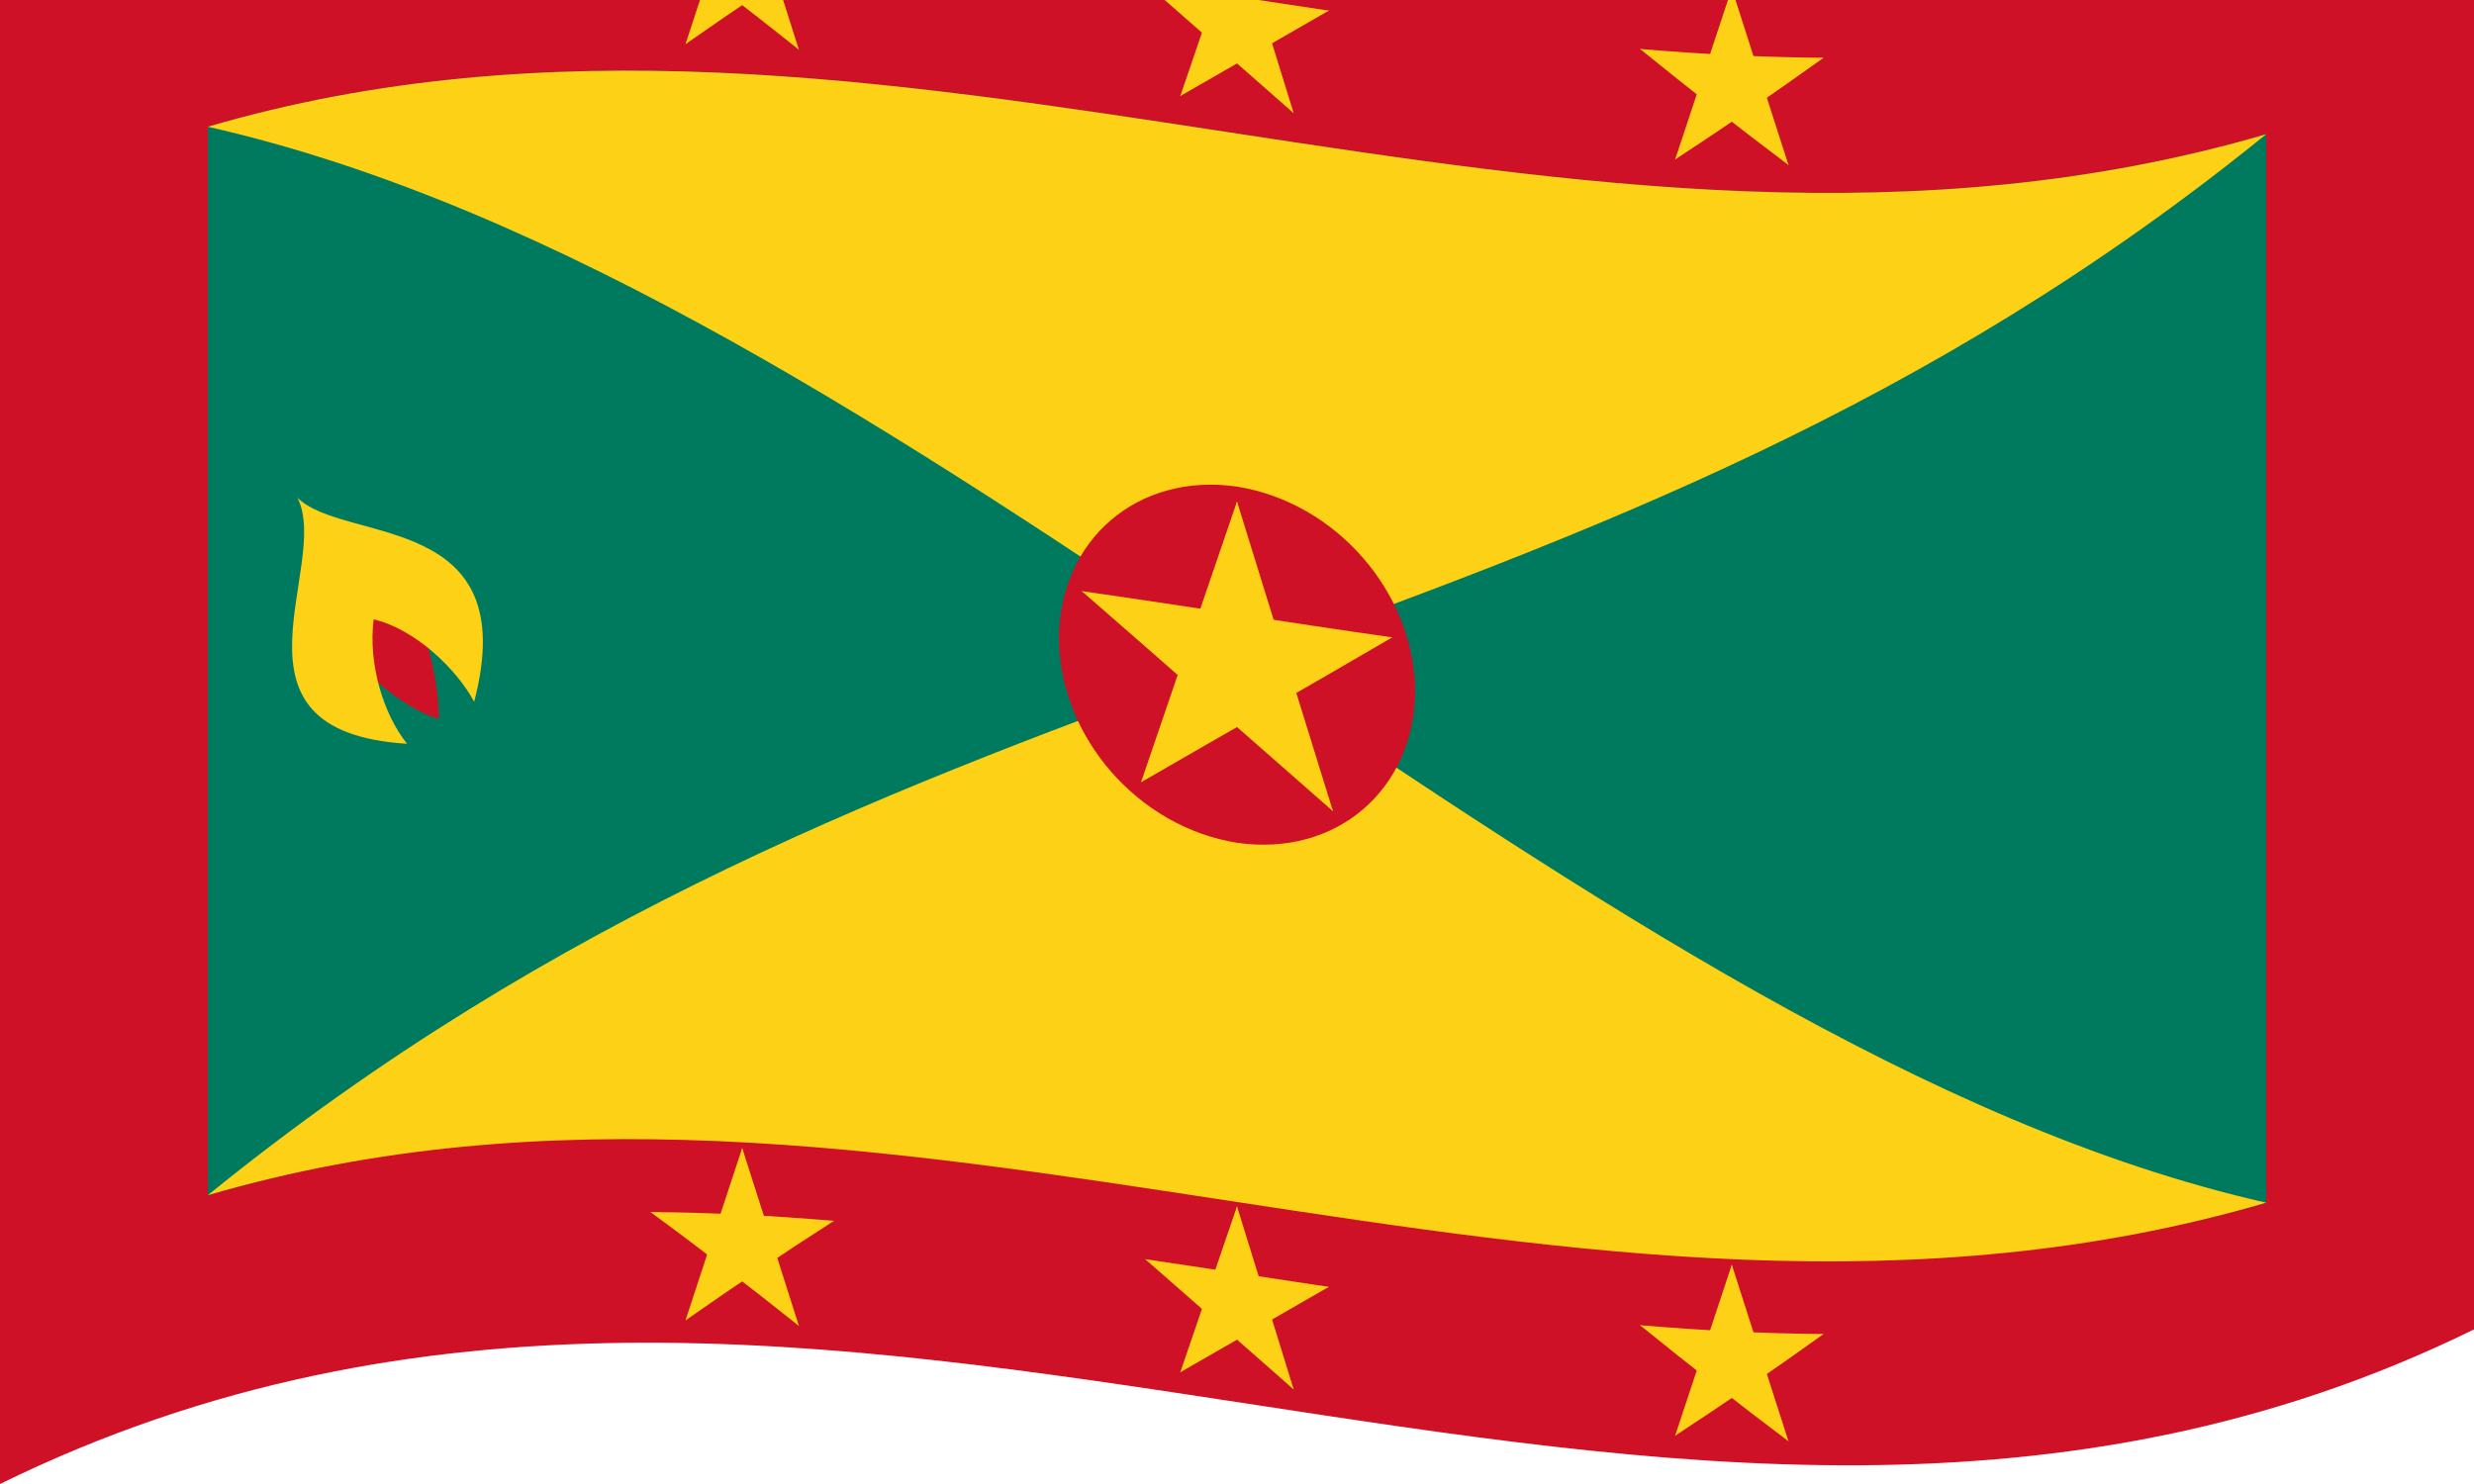 <svg xmlns="http://www.w3.org/2000/svg" version="1.0" width="600" height="360" viewBox="0 0 500 300">
  <defs/>
  <path fill="#ce1126" d="M0,0 C165.49,-81.24 330.6,51.9 500,-31.25 C500,67.75 500,166.75 500,268.75 C334.51,349.99 169.4,216.85 0,300 C0,201 0,102 0,0"/>
  <path fill="#007a5e" d="M42,25.62 C179.48,-14.63 316.79,68.46 458,27.13 C458,98.41 458,169.69 458,243.13 C320.52,283.38 183.21,200.29 42,241.62 C42,170.34 42,99.06 42,25.62"/>
  <path fill="#fcd116" d="M42,25.62 C179.48,-14.63 316.79,68.46 458,27.13 C320.37,138.9 183.01,127.11 42,241.62 C179.48,201.37 316.79,284.46 458,243.13 C320.87,212.09 183.63,57.68 42,25.62"/>
  <path fill="#ce1126" d="M286,139.7 C285.86,159.72 270,173.28 250,170.37 C230.02,167.19 214.14,149.01 214,129.05 C214.14,109.03 230,95.47 250,98.37 C269.98,101.56 285.86,119.74 286,139.7"/>
  <path fill="#fcd116" d="M250,101.38 C246.63,111.22 243.27,121.06 239.8,131.21 C244.98,133.68 250.16,136.15 255.5,138.7"/>
  <path fill="#fcd116" d="M250,101.38 C253.37,112.24 256.73,123.11 260.2,134.31 C255.02,135.21 249.84,136.1 244.5,137.02"/>
  <path fill="#fcd116" d="M281.38,128.85 C270.5,127.3 259.61,125.64 248.38,123.93 C248.38,129.38 248.38,134.82 248.38,140.43"/>
  <path fill="#fcd116" d="M281.38,128.85 C272.57,134 263.76,139.07 254.69,144.29 C251.49,139.4 248.29,134.5 244.99,129.46"/>
  <path fill="#fcd116" d="M269.4,164 C266.03,153.15 262.67,142.28 259.2,131.09 C254.02,131.98 248.84,132.88 243.51,133.8"/>
  <path fill="#fcd116" d="M269.4,164 C260.59,156.29 251.78,148.54 242.7,140.57 C245.9,136.65 249.1,132.73 252.4,128.69"/>
  <path fill="#fcd116" d="M230.6,158.14 C239.41,153.05 248.22,148 257.3,142.79 C254.1,137.9 250.9,133 247.6,127.96"/>
  <path fill="#fcd116" d="M230.6,158.14 C233.97,148.29 237.33,138.43 240.8,128.29 C245.98,130.76 251.16,133.23 256.49,135.77"/>
  <path fill="#fcd116" d="M218.62,119.5 C227.42,127.16 236.24,134.88 245.31,142.86 C248.51,138.94 251.71,135.03 255.01,130.99"/>
  <path fill="#fcd116" d="M218.62,119.5 C229.5,121.05 240.39,122.71 251.62,124.42 C251.62,129.87 251.62,135.31 251.62,140.92"/>
  <path fill="#fcd116" d="M150,-25.92 C148.01,-19.9 146.02,-13.87 143.97,-7.63 C147.03,-6.53 150.09,-5.39 153.25,-4.19"/>
  <path fill="#fcd116" d="M150,-25.92 C151.99,-19.7 153.98,-13.47 156.03,-7.04 C152.97,-6.23 149.91,-5.4 146.75,-4.51"/>
  <path fill="#fcd116" d="M168.55,-11.2 C162.11,-11.74 155.68,-12.18 149.05,-12.49 C149.05,-9.28 149.05,-6.06 149.05,-2.74"/>
  <path fill="#fcd116" d="M168.55,-11.2 C163.34,-7.86 158.13,-4.44 152.77,-0.84 C150.88,-3.55 148.99,-6.24 147.04,-9.01"/>
  <path fill="#fcd116" d="M161.46,10.05 C159.47,3.79 157.48,-2.47 155.44,-8.89 C152.38,-8.08 149.32,-7.25 146.16,-6.35"/>
  <path fill="#fcd116" d="M161.46,10.05 C156.26,5.9 151.05,1.81 145.69,-2.3 C147.58,-4.83 149.47,-7.34 151.42,-9.92"/>
  <path fill="#fcd116" d="M138.54,8.93 C143.75,5.28 148.95,1.71 154.31,-1.88 C152.42,-4.59 150.53,-7.29 148.58,-10.06"/>
  <path fill="#fcd116" d="M138.54,8.93 C140.53,2.86 142.52,-3.2 144.56,-9.43 C147.62,-8.32 150.68,-7.18 153.84,-5.98"/>
  <path fill="#fcd116" d="M131.45,-12.98 C136.66,-9.16 141.87,-5.24 147.23,-1.11 C149.12,-3.63 151.01,-6.14 152.96,-8.72"/>
  <path fill="#fcd116" d="M131.45,-12.98 C137.89,-12.93 144.32,-12.74 150.95,-12.4 C150.95,-9.18 150.95,-5.96 150.95,-2.65"/>
  <path fill="#fcd116" d="M250,-14.12 C248.01,-8.31 246.02,-2.49 243.97,3.5 C247.03,4.96 250.09,6.42 253.25,7.93"/>
  <path fill="#fcd116" d="M250,-14.12 C251.99,-7.7 253.98,-1.28 256.03,5.34 C252.97,5.87 249.91,6.4 246.75,6.94"/>
  <path fill="#fcd116" d="M268.55,2.15 C262.11,1.19 255.68,0.21 249.05,-0.8 C249.05,2.42 249.05,5.64 249.05,8.95"/>
  <path fill="#fcd116" d="M268.55,2.15 C263.34,5.16 258.13,8.15 252.77,11.23 C250.88,8.34 248.99,5.45 247.04,2.47"/>
  <path fill="#fcd116" d="M261.46,22.89 C259.47,16.47 257.48,10.05 255.44,3.43 C252.38,3.96 249.32,4.49 246.16,5.03"/>
  <path fill="#fcd116" d="M261.46,22.89 C256.26,18.32 251.05,13.75 245.69,9.03 C247.58,6.72 249.47,4.4 251.42,2.02"/>
  <path fill="#fcd116" d="M238.54,19.41 C243.74,16.41 248.95,13.43 254.31,10.35 C252.42,7.46 250.53,4.56 248.58,1.59"/>
  <path fill="#fcd116" d="M238.54,19.41 C240.53,13.59 242.52,7.77 244.56,1.78 C247.62,3.24 250.68,4.7 253.84,6.2"/>
  <path fill="#fcd116" d="M231.45,-3.45 C236.66,1.1 241.87,5.68 247.23,10.39 C249.12,8.07 251.01,5.76 252.96,3.37"/>
  <path fill="#fcd116" d="M231.45,-3.45 C237.89,-2.5 244.32,-1.52 250.95,-0.51 C250.95,2.71 250.95,5.93 250.95,9.24"/>
  <path fill="#fcd116" d="M350,-2.33 C348.01,3.69 346.02,9.7 343.97,15.88 C347.03,17.07 350.09,18.22 353.25,19.38"/>
  <path fill="#fcd116" d="M350,-2.33 C351.99,3.89 353.98,10.1 356.03,16.48 C352.97,17.36 349.91,18.21 346.75,19.06"/>
  <path fill="#fcd116" d="M368.55,11.68 C362.11,11.63 355.68,11.43 349.05,11.1 C349.05,14.32 349.05,17.53 349.05,20.85"/>
  <path fill="#fcd116" d="M368.55,11.68 C363.34,15.42 358.13,19.07 352.77,22.74 C350.88,20.05 348.99,17.35 347.04,14.57"/>
  <path fill="#fcd116" d="M361.46,33.37 C359.47,27.2 357.48,21.02 355.44,14.64 C352.38,15.52 349.32,16.36 346.16,17.21"/>
  <path fill="#fcd116" d="M361.46,33.37 C356.26,29.46 351.05,25.46 345.69,21.25 C347.58,18.76 349.47,16.26 351.42,13.67"/>
  <path fill="#fcd116" d="M338.54,32.25 C343.74,28.84 348.95,25.36 354.31,21.68 C352.42,19 350.53,16.31 348.58,13.53"/>
  <path fill="#fcd116" d="M338.54,32.25 C340.53,26.28 342.52,20.29 344.56,14.1 C347.62,15.28 350.68,16.43 353.84,17.59"/>
  <path fill="#fcd116" d="M331.45,9.9 C336.66,14.12 341.87,18.27 347.23,22.46 C349.12,19.96 351.01,17.45 352.96,14.86"/>
  <path fill="#fcd116" d="M331.45,9.9 C337.89,10.44 344.32,10.88 350.95,11.19 C350.95,14.41 350.95,17.63 350.95,20.94"/>
  <path fill="#fcd116" d="M150,232.08 C148.01,238.1 146.02,244.13 143.97,250.37 C147.03,251.47 150.09,252.61 153.25,253.81"/>
  <path fill="#fcd116" d="M150,232.08 C151.99,238.3 153.98,244.53 156.03,250.96 C152.97,251.77 149.91,252.6 146.75,253.49"/>
  <path fill="#fcd116" d="M168.55,246.8 C162.11,246.26 155.68,245.82 149.05,245.51 C149.05,248.72 149.05,251.94 149.05,255.26"/>
  <path fill="#fcd116" d="M168.55,246.8 C163.34,250.14 158.13,253.56 152.77,257.16 C150.88,254.45 148.99,251.76 147.04,248.99"/>
  <path fill="#fcd116" d="M161.46,268.05 C159.47,261.79 157.48,255.53 155.44,249.11 C152.38,249.92 149.32,250.75 146.16,251.65"/>
  <path fill="#fcd116" d="M161.46,268.05 C156.26,263.9 151.05,259.81 145.69,255.7 C147.58,253.17 149.47,250.66 151.42,248.08"/>
  <path fill="#fcd116" d="M138.54,266.93 C143.75,263.28 148.95,259.71 154.31,256.12 C152.42,253.41 150.53,250.71 148.58,247.94"/>
  <path fill="#fcd116" d="M138.54,266.93 C140.53,260.86 142.52,254.8 144.56,248.57 C147.62,249.68 150.68,250.82 153.84,252.02"/>
  <path fill="#fcd116" d="M131.45,245.02 C136.66,248.84 141.87,252.76 147.23,256.89 C149.12,254.37 151.01,251.86 152.96,249.28"/>
  <path fill="#fcd116" d="M131.45,245.02 C137.89,245.07 144.32,245.26 150.95,245.6 C150.95,248.82 150.95,252.04 150.95,255.35"/>
  <path fill="#fcd116" d="M250,243.88 C248.01,249.69 246.02,255.51 243.97,261.5 C247.03,262.96 250.09,264.42 253.25,265.93"/>
  <path fill="#fcd116" d="M250,243.88 C251.99,250.3 253.98,256.72 256.03,263.34 C252.97,263.87 249.91,264.4 246.75,264.94"/>
  <path fill="#fcd116" d="M268.55,260.15 C262.11,259.19 255.68,258.21 249.05,257.2 C249.05,260.42 249.05,263.64 249.05,266.95"/>
  <path fill="#fcd116" d="M268.55,260.15 C263.34,263.16 258.13,266.15 252.77,269.23 C250.88,266.34 248.99,263.45 247.04,260.47"/>
  <path fill="#fcd116" d="M261.46,280.89 C259.47,274.47 257.48,268.05 255.44,261.43 C252.38,261.96 249.32,262.49 246.16,263.03"/>
  <path fill="#fcd116" d="M261.46,280.89 C256.26,276.32 251.05,271.75 245.69,267.03 C247.58,264.72 249.47,262.4 251.42,260.02"/>
  <path fill="#fcd116" d="M238.54,277.41 C243.74,274.41 248.95,271.43 254.31,268.35 C252.42,265.46 250.53,262.56 248.58,259.59"/>
  <path fill="#fcd116" d="M238.54,277.41 C240.53,271.59 242.52,265.77 244.56,259.78 C247.62,261.24 250.68,262.7 253.84,264.2"/>
  <path fill="#fcd116" d="M231.45,254.55 C236.66,259.1 241.87,263.68 247.23,268.39 C249.12,266.07 251.01,263.76 252.96,261.37"/>
  <path fill="#fcd116" d="M231.45,254.55 C237.89,255.5 244.32,256.48 250.95,257.49 C250.95,260.71 250.95,263.93 250.95,267.24"/>
  <path fill="#fcd116" d="M350,255.67 C348.01,261.69 346.02,267.7 343.97,273.88 C347.03,275.07 350.09,276.22 353.25,277.38"/>
  <path fill="#fcd116" d="M350,255.67 C351.99,261.89 353.98,268.1 356.03,274.48 C352.97,275.36 349.91,276.21 346.75,277.06"/>
  <path fill="#fcd116" d="M368.55,269.68 C362.11,269.63 355.68,269.43 349.05,269.1 C349.05,272.32 349.05,275.53 349.05,278.85"/>
  <path fill="#fcd116" d="M368.55,269.68 C363.34,273.42 358.13,277.07 352.77,280.74 C350.88,278.05 348.99,275.35 347.04,272.57"/>
  <path fill="#fcd116" d="M361.46,291.37 C359.47,285.2 357.48,279.02 355.44,272.64 C352.38,273.52 349.32,274.36 346.16,275.21"/>
  <path fill="#fcd116" d="M361.46,291.37 C356.26,287.46 351.05,283.46 345.69,279.25 C347.58,276.76 349.47,274.26 351.42,271.67"/>
  <path fill="#fcd116" d="M338.54,290.25 C343.74,286.84 348.95,283.36 354.31,279.68 C352.42,277 350.53,274.31 348.58,271.53"/>
  <path fill="#fcd116" d="M338.54,290.25 C340.53,284.28 342.52,278.29 344.56,272.1 C347.62,273.28 350.68,274.43 353.84,275.59"/>
  <path fill="#fcd116" d="M331.45,267.9 C336.66,272.12 341.87,276.27 347.23,280.46 C349.12,277.96 351.01,275.45 352.96,272.86"/>
  <path fill="#fcd116" d="M331.45,267.9 C337.89,268.44 344.32,268.88 350.95,269.19 C350.95,272.41 350.95,275.63 350.95,278.94"/>
  <path fill="#ce1126" d="M67.75,127.83 C72.32,135.36 80.98,142.95 88.67,145.37 C88.73,136.8 85.75,126.31 81.63,118.13 C77.05,121.22 72.47,124.41 67.75,127.83"/>
  <path fill="#fcd116" d="M60.11,100.61 C67.08,114.27 42.9,147.9 82.27,150.36 C77.45,144.34 74.4,134.23 75.51,125.21 C83.78,127.13 92.22,135.13 95.83,141.87 C105.95,103.19 69.54,110.01 60.11,100.61"/>
</svg>
